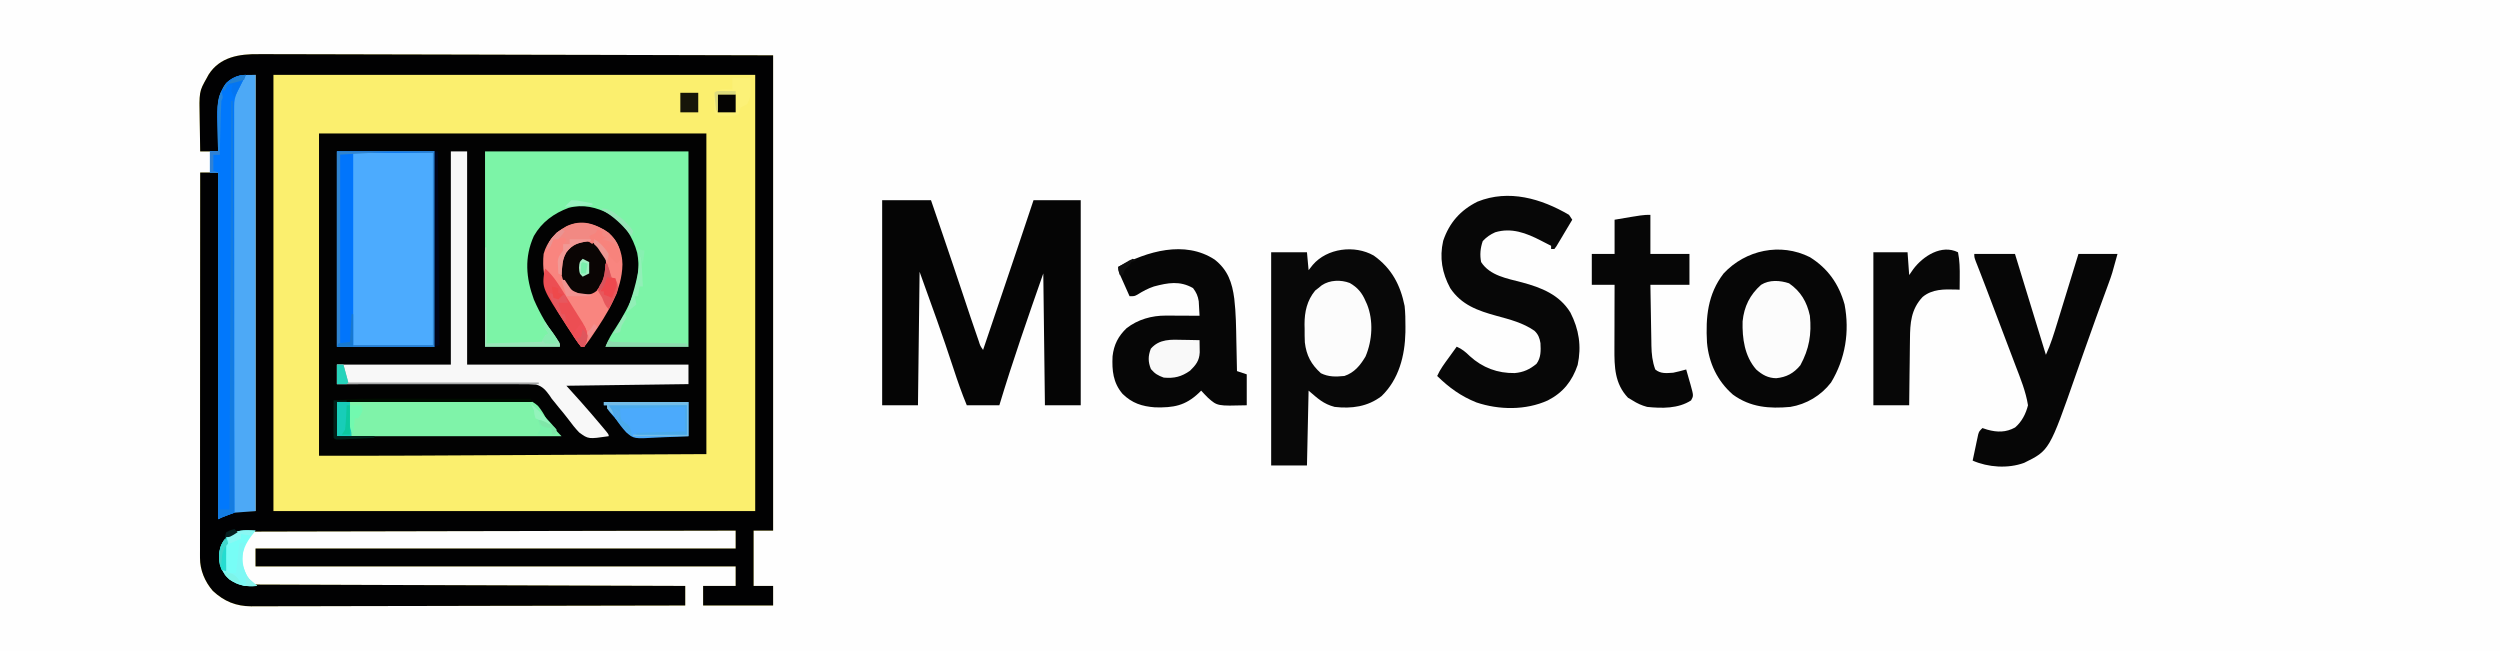 <?xml version="1.0" encoding="UTF-8"?>
<svg version="1.1" xmlns="http://www.w3.org/2000/svg" width="1536" height="400">
<rect width="100%" height="100%" fill="#333333" stroke="none"/>
<path d="M0 0 C506.88 0 1013.76 0 1536 0 C1536 132 1536 264 1536 400 C1029.12 400 522.24 400 0 400 C0 268 0 136 0 0 Z " fill="#FEFEFE" transform="translate(0,0)"/>
<path d="M0 0 C1.372 -0.003 2.743 -0.008 4.115 -0.016 C7.85 -0.029 11.585 -0.005 15.321 0.025 C19.362 0.051 23.402 0.042 27.443 0.038 C34.433 0.035 41.422 0.053 48.412 0.087 C58.518 0.136 68.624 0.152 78.73 0.159 C95.128 0.172 111.527 0.212 127.925 0.269 C143.849 0.324 159.773 0.366 175.697 0.392 C176.689 0.394 177.682 0.395 178.705 0.397 C186.468 0.409 194.231 0.421 201.994 0.433 C240.006 0.489 278.017 0.61 316.029 0.722 C316.029 97.082 316.029 193.442 316.029 292.722 C312.069 292.722 308.109 292.722 304.029 292.722 C304.029 303.942 304.029 315.162 304.029 326.722 C307.989 326.722 311.949 326.722 316.029 326.722 C316.029 330.682 316.029 334.642 316.029 338.722 C301.839 338.722 287.649 338.722 273.029 338.722 C273.029 334.762 273.029 330.802 273.029 326.722 C279.629 326.722 286.229 326.722 293.029 326.722 C293.029 322.762 293.029 318.802 293.029 314.722 C195.679 314.722 98.329 314.722 -1.971 314.722 C-1.971 311.092 -1.971 307.462 -1.971 303.722 C95.379 303.722 192.729 303.722 293.029 303.722 C293.029 300.092 293.029 296.462 293.029 292.722 C254.131 292.781 215.234 292.855 176.336 292.951 C171.746 292.962 167.156 292.973 162.566 292.984 C161.195 292.987 161.195 292.987 159.797 292.991 C144.992 293.026 130.187 293.051 115.382 293.072 C100.196 293.094 85.01 293.127 69.823 293.17 C60.449 293.197 51.075 293.214 41.701 293.221 C35.277 293.226 28.853 293.242 22.428 293.267 C18.719 293.281 15.011 293.29 11.302 293.287 C7.283 293.283 3.265 293.301 -0.753 293.323 C-1.929 293.318 -3.105 293.313 -4.317 293.308 C-5.393 293.318 -6.468 293.327 -7.577 293.337 C-8.505 293.339 -9.432 293.341 -10.388 293.343 C-13.481 293.796 -15.367 295.041 -17.971 296.722 C-18.631 296.722 -19.291 296.722 -19.971 296.722 C-20.281 297.505 -20.59 298.289 -20.909 299.097 C-21.971 301.722 -21.971 301.722 -22.971 303.722 C-23.734 310.566 -23.162 315.207 -18.971 320.722 C-14.477 324.207 -11.01 325.842 -5.354 325.86 C-4.401 325.866 -3.447 325.871 -2.465 325.877 C-0.89 325.878 -0.89 325.878 0.716 325.88 C1.829 325.885 2.942 325.89 4.089 325.895 C7.839 325.91 11.589 325.918 15.338 325.927 C18.018 325.936 20.699 325.946 23.379 325.957 C29.159 325.979 34.939 325.997 40.719 326.012 C49.077 326.035 57.434 326.063 65.791 326.093 C79.349 326.14 92.908 326.184 106.466 326.224 C119.638 326.264 132.811 326.305 145.983 326.349 C146.794 326.352 147.606 326.355 148.442 326.357 C152.514 326.371 156.586 326.385 160.658 326.399 C194.448 326.513 228.239 326.619 262.029 326.722 C262.029 330.682 262.029 334.642 262.029 338.722 C227.149 338.813 192.269 338.884 157.388 338.926 C153.269 338.931 149.15 338.936 145.031 338.941 C144.211 338.942 143.39 338.943 142.546 338.944 C129.273 338.962 116 338.993 102.727 339.03 C89.104 339.068 75.482 339.09 61.86 339.098 C53.456 339.103 45.053 339.121 36.649 339.153 C30.884 339.174 25.119 339.181 19.354 339.176 C16.029 339.173 12.705 339.179 9.38 339.198 C5.77 339.218 2.161 339.213 -1.449 339.203 C-2.493 339.214 -3.536 339.226 -4.612 339.238 C-14.069 339.161 -21.23 336.209 -28.178 329.788 C-33.107 324.108 -36.098 316.989 -36.094 309.466 C-36.096 308.618 -36.098 307.771 -36.1 306.897 C-36.097 305.971 -36.094 305.045 -36.091 304.091 C-36.092 303.104 -36.093 302.116 -36.094 301.099 C-36.096 297.781 -36.09 294.462 -36.085 291.144 C-36.084 288.769 -36.085 286.394 -36.085 284.02 C-36.085 278.234 -36.081 272.449 -36.075 266.663 C-36.068 259.932 -36.066 253.2 -36.065 246.468 C-36.063 234.463 -36.056 222.458 -36.047 210.453 C-36.037 198.792 -36.03 187.13 -36.026 175.468 C-36.026 174.749 -36.026 174.03 -36.025 173.29 C-36.024 169.684 -36.023 166.078 -36.021 162.472 C-36.011 132.555 -35.993 102.638 -35.971 72.722 C-32.341 72.722 -28.711 72.722 -24.971 72.722 C-24.641 142.682 -24.311 212.642 -23.971 284.722 C-22.321 283.732 -20.671 282.742 -18.971 281.722 C-14.971 280.722 -14.971 280.722 -1.971 280.722 C-1.971 192.282 -1.971 103.842 -1.971 12.722 C-12.385 13.751 -12.385 13.751 -19.971 18.722 C-25.156 26.43 -24.637 35.381 -24.721 44.284 C-24.749 45.785 -24.779 47.285 -24.811 48.786 C-24.884 52.431 -24.934 56.076 -24.971 59.722 C-28.601 59.722 -32.231 59.722 -35.971 59.722 C-36.071 54.92 -36.143 50.119 -36.191 45.317 C-36.211 43.688 -36.238 42.059 -36.273 40.43 C-36.637 22.98 -36.637 22.98 -31.971 14.722 C-31.587 14.012 -31.202 13.303 -30.806 12.573 C-23.89 1.687 -11.954 -0.167 0 0 Z " fill="#FBEF6E" transform="translate(158.971,33.278)"/>
<path d="M0 0 C78.54 0 157.08 0 238 0 C238 65.01 238 130.02 238 197 C205.969 197.165 173.939 197.33 140.938 197.5 C125.886 197.578 125.886 197.578 110.531 197.658 C98.075 197.722 98.075 197.722 92.205 197.751 C88.191 197.772 84.177 197.793 80.163 197.814 C74.984 197.841 69.806 197.868 64.628 197.893 C62.763 197.903 60.899 197.913 59.035 197.923 C39.356 198.029 19.679 198 0 198 C0 132.66 0 67.32 0 0 Z " fill="#020202" transform="translate(196,82)"/>
<path d="M0 0 C1.372 -0.003 2.743 -0.008 4.115 -0.016 C7.85 -0.029 11.585 -0.005 15.321 0.025 C19.362 0.051 23.402 0.042 27.443 0.038 C34.433 0.035 41.422 0.053 48.412 0.087 C58.518 0.136 68.624 0.152 78.73 0.159 C95.128 0.172 111.527 0.212 127.925 0.269 C143.849 0.324 159.773 0.366 175.697 0.392 C176.689 0.394 177.682 0.395 178.705 0.397 C186.468 0.409 194.231 0.421 201.994 0.433 C240.006 0.489 278.017 0.61 316.029 0.722 C316.029 97.082 316.029 193.442 316.029 292.722 C312.069 292.722 308.109 292.722 304.029 292.722 C304.029 303.942 304.029 315.162 304.029 326.722 C307.989 326.722 311.949 326.722 316.029 326.722 C316.029 330.682 316.029 334.642 316.029 338.722 C301.839 338.722 287.649 338.722 273.029 338.722 C273.029 334.762 273.029 330.802 273.029 326.722 C279.629 326.722 286.229 326.722 293.029 326.722 C293.029 322.762 293.029 318.802 293.029 314.722 C195.679 314.722 98.329 314.722 -1.971 314.722 C-1.971 311.092 -1.971 307.462 -1.971 303.722 C95.379 303.722 192.729 303.722 293.029 303.722 C293.029 300.092 293.029 296.462 293.029 292.722 C254.131 292.781 215.234 292.855 176.336 292.951 C171.746 292.962 167.156 292.973 162.566 292.984 C161.195 292.987 161.195 292.987 159.797 292.991 C144.992 293.026 130.187 293.051 115.382 293.072 C100.196 293.094 85.01 293.127 69.823 293.17 C60.449 293.197 51.075 293.214 41.701 293.221 C35.277 293.226 28.853 293.242 22.428 293.267 C18.719 293.281 15.011 293.29 11.302 293.287 C7.283 293.283 3.265 293.301 -0.753 293.323 C-1.929 293.318 -3.105 293.313 -4.317 293.308 C-5.393 293.318 -6.468 293.327 -7.577 293.337 C-8.505 293.339 -9.432 293.341 -10.388 293.343 C-13.481 293.796 -15.367 295.041 -17.971 296.722 C-18.631 296.722 -19.291 296.722 -19.971 296.722 C-20.281 297.505 -20.59 298.289 -20.909 299.097 C-21.971 301.722 -21.971 301.722 -22.971 303.722 C-23.734 310.566 -23.162 315.207 -18.971 320.722 C-14.477 324.207 -11.01 325.842 -5.354 325.86 C-4.401 325.866 -3.447 325.871 -2.465 325.877 C-0.89 325.878 -0.89 325.878 0.716 325.88 C1.829 325.885 2.942 325.89 4.089 325.895 C7.839 325.91 11.589 325.918 15.338 325.927 C18.018 325.936 20.699 325.946 23.379 325.957 C29.159 325.979 34.939 325.997 40.719 326.012 C49.077 326.035 57.434 326.063 65.791 326.093 C79.349 326.14 92.908 326.184 106.466 326.224 C119.638 326.264 132.811 326.305 145.983 326.349 C146.794 326.352 147.606 326.355 148.442 326.357 C152.514 326.371 156.586 326.385 160.658 326.399 C194.448 326.513 228.239 326.619 262.029 326.722 C262.029 330.682 262.029 334.642 262.029 338.722 C227.149 338.813 192.269 338.884 157.388 338.926 C153.269 338.931 149.15 338.936 145.031 338.941 C144.211 338.942 143.39 338.943 142.546 338.944 C129.273 338.962 116 338.993 102.727 339.03 C89.104 339.068 75.482 339.09 61.86 339.098 C53.456 339.103 45.053 339.121 36.649 339.153 C30.884 339.174 25.119 339.181 19.354 339.176 C16.029 339.173 12.705 339.179 9.38 339.198 C5.77 339.218 2.161 339.213 -1.449 339.203 C-2.493 339.214 -3.536 339.226 -4.612 339.238 C-14.069 339.161 -21.23 336.209 -28.178 329.788 C-33.107 324.108 -36.098 316.989 -36.094 309.466 C-36.096 308.618 -36.098 307.771 -36.1 306.897 C-36.097 305.971 -36.094 305.045 -36.091 304.091 C-36.092 303.104 -36.093 302.116 -36.094 301.099 C-36.096 297.781 -36.09 294.462 -36.085 291.144 C-36.084 288.769 -36.085 286.394 -36.085 284.02 C-36.085 278.234 -36.081 272.449 -36.075 266.663 C-36.068 259.932 -36.066 253.2 -36.065 246.468 C-36.063 234.463 -36.056 222.458 -36.047 210.453 C-36.037 198.792 -36.03 187.13 -36.026 175.468 C-36.026 174.749 -36.026 174.03 -36.025 173.29 C-36.024 169.684 -36.023 166.078 -36.021 162.472 C-36.011 132.555 -35.993 102.638 -35.971 72.722 C-32.341 72.722 -28.711 72.722 -24.971 72.722 C-24.641 142.682 -24.311 212.642 -23.971 284.722 C-22.321 283.732 -20.671 282.742 -18.971 281.722 C-14.971 280.722 -14.971 280.722 -1.971 280.722 C-1.971 192.282 -1.971 103.842 -1.971 12.722 C-12.385 13.751 -12.385 13.751 -19.971 18.722 C-25.156 26.43 -24.637 35.381 -24.721 44.284 C-24.749 45.785 -24.779 47.285 -24.811 48.786 C-24.884 52.431 -24.934 56.076 -24.971 59.722 C-28.601 59.722 -32.231 59.722 -35.971 59.722 C-36.071 54.92 -36.143 50.119 -36.191 45.317 C-36.211 43.688 -36.238 42.059 -36.273 40.43 C-36.637 22.98 -36.637 22.98 -31.971 14.722 C-31.587 14.012 -31.202 13.303 -30.806 12.573 C-23.89 1.687 -11.954 -0.167 0 0 Z M9.029 12.722 C9.029 101.162 9.029 189.602 9.029 280.722 C106.709 280.722 204.389 280.722 305.029 280.722 C305.029 192.282 305.029 103.842 305.029 12.722 C207.349 12.722 109.669 12.722 9.029 12.722 Z " fill="#010102" transform="translate(158.971,33.278)"/>
<path d="M0 0 C41.25 0 82.5 0 125 0 C125 39.6 125 79.2 125 120 C108.17 120 91.34 120 74 120 C75.72 115.7 77.694 112.282 80.25 108.5 C89.224 94.824 96.702 79.099 93.496 62.371 C90.877 52.569 85.297 43.814 76.504 38.488 C68.524 34.35 60.317 32.333 51.41 34.684 C42.309 38.063 34.843 43.474 30 52 C24.086 65.132 25.14 77.715 30 91 C33.888 99.979 38.885 108.415 44.785 116.215 C46 118 46 118 46 120 C30.82 120 15.64 120 0 120 C0 80.4 0 40.8 0 0 Z " fill="#7CF4A7" transform="translate(298,93)"/>
<path d="M0 0 C9.9 0 19.8 0 30 0 C32.106 6.145 34.21 12.291 36.312 18.438 C36.628 19.361 36.944 20.284 37.269 21.235 C41.566 33.806 45.817 46.391 50 59 C54.241 71.774 54.241 71.774 58.625 84.5 C58.861 85.177 59.097 85.854 59.34 86.551 C60.261 89.511 60.261 89.511 62 92 C65.009 83.106 68.017 74.211 71.025 65.316 C72.422 61.184 73.82 57.051 75.218 52.919 C81.181 35.291 87.135 17.661 93 0 C102.57 0 112.14 0 122 0 C122 41.58 122 83.16 122 126 C114.74 126 107.48 126 100 126 C99.67 99.27 99.34 72.54 99 45 C89.586 71.897 80.219 98.718 72 126 C65.4 126 58.8 126 52 126 C48.91 118.56 46.291 111.02 43.795 103.365 C37.284 83.423 30.141 63.726 23 44 C22.67 71.06 22.34 98.12 22 126 C14.74 126 7.48 126 0 126 C0 84.42 0 42.84 0 0 Z " fill="#050505" transform="translate(542,123)"/>
<path d="M0 0 C10.977 7.793 16.381 18.003 19 31 C19.44 35.239 19.525 39.428 19.5 43.688 C19.495 44.825 19.49 45.963 19.485 47.135 C19.19 61.474 15.49 76.08 4.812 86.375 C-3.668 92.893 -13.582 94.208 -24 93 C-30.929 91.178 -34.372 87.824 -40 83 C-40.33 98.18 -40.66 113.36 -41 129 C-48.26 129 -55.52 129 -63 129 C-63 85.77 -63 42.54 -63 -2 C-55.74 -2 -48.48 -2 -41 -2 C-40.67 1.63 -40.34 5.26 -40 9 C-39.154 7.928 -38.309 6.855 -37.438 5.75 C-28.65 -4.513 -11.756 -6.678 0 0 Z " fill="#080808" transform="translate(844,157)"/>
<path d="M0 0 C19.8 0 39.6 0 60 0 C60 39.6 60 79.2 60 120 C40.2 120 20.4 120 0 120 C0 80.4 0 40.8 0 0 Z " fill="#4CABFE" transform="translate(207,93)"/>
<path d="M0 0 C11.109 6.947 17.775 16.473 21.312 29.062 C24.488 45.849 21.794 62.469 13 77 C6.894 84.989 -2.097 90.375 -12 92 C-24.89 93.183 -36.556 92.292 -47.312 84.438 C-56.845 76.129 -62.131 64.985 -63.223 52.436 C-64.097 36.924 -62.813 22.729 -53 10 C-39.456 -4.499 -18.039 -9.046 0 0 Z " fill="#060606" transform="translate(1112,158)"/>
<path d="M0 0 C0 88.44 0 176.88 0 268 C-4.29 268.33 -8.58 268.66 -13 269 C-16.544 270.134 -19.69 271.345 -23 273 C-23 202.71 -23 132.42 -23 60 C-24.65 60 -26.3 60 -28 60 C-28 55.71 -28 51.42 -28 47 C-26.35 47 -24.7 47 -23 47 C-23.026 46.083 -23.052 45.166 -23.079 44.221 C-23.165 40.773 -23.228 37.326 -23.275 33.877 C-23.3 32.394 -23.334 30.91 -23.377 29.426 C-23.634 20.467 -23.626 12.513 -18 5 C-12.437 -0.2 -7.671 0 0 0 Z " fill="#4DA9F6" transform="translate(157,46)"/>
<path d="M0 0 C0.99 1.485 0.99 1.485 2 3 C0.22 6.007 -1.576 9.004 -3.375 12 C-3.883 12.859 -4.391 13.717 -4.914 14.602 C-5.404 15.414 -5.894 16.226 -6.398 17.062 C-7.074 18.194 -7.074 18.194 -7.763 19.348 C-8.171 19.893 -8.579 20.438 -9 21 C-9.66 21 -10.32 21 -11 21 C-11 20.34 -11 19.68 -11 19 C-11.841 18.582 -11.841 18.582 -12.699 18.156 C-14.25 17.377 -15.794 16.585 -17.332 15.781 C-26.195 11.203 -35.365 7.681 -45.379 10.723 C-48.498 12.141 -50.648 13.625 -53 16.125 C-54.473 20.361 -54.876 24.583 -54 29 C-48.585 37.427 -38.015 39.074 -28.875 41.5 C-17.008 44.676 -5.848 49.066 0.859 60.043 C6.153 70.39 7.755 80.748 5.316 92.215 C1.96 102.145 -3.634 109.204 -13 114 C-26.519 120.148 -42.939 119.949 -56.895 115.254 C-66.477 111.385 -73.612 106.212 -81 99 C-79.186 94.872 -76.509 91.379 -73.875 87.75 C-73.407 87.1 -72.939 86.451 -72.457 85.781 C-71.307 84.186 -70.154 82.593 -69 81 C-65.682 82.447 -63.516 84.292 -60.938 86.812 C-53.099 93.938 -43.887 97.386 -33.34 97.211 C-27.927 96.723 -24.199 94.974 -20 91.562 C-17.163 87.712 -17.301 83.464 -17.535 78.84 C-18.05 75.695 -18.872 73.447 -21.238 71.223 C-28.296 66.325 -36.32 64.292 -44.5 62.062 C-56.029 58.892 -66.098 55.362 -73 45 C-77.969 35.777 -79.67 26.368 -77.316 15.984 C-73.573 4.863 -66.727 -2.865 -56.223 -8.105 C-36.985 -15.848 -17.076 -9.999 0 0 Z " fill="#070707" transform="translate(964,132)"/>
<path d="M0 0 C8.098 6.32 10.803 14.145 12.087 24.069 C13.127 32.834 13.206 41.649 13.367 50.465 C13.405 52.227 13.445 53.99 13.484 55.752 C13.579 60.01 13.663 64.269 13.742 68.527 C15.722 69.187 17.702 69.847 19.742 70.527 C19.742 76.797 19.742 83.067 19.742 89.527 C1.691 90.007 1.691 90.007 -4 84.992 C-5.473 83.557 -6.873 82.048 -8.258 80.527 C-8.967 81.233 -8.967 81.233 -9.691 81.953 C-18.052 89.825 -25.204 91.09 -36.602 90.805 C-44.673 90.192 -50.694 88.253 -56.562 82.516 C-62.399 75.67 -63.108 68.156 -62.703 59.414 C-61.89 52.314 -59.221 47.083 -54.07 42.152 C-47.12 36.772 -38.617 34.389 -29.961 34.43 C-28.756 34.433 -27.55 34.436 -26.309 34.439 C-25.054 34.448 -23.8 34.456 -22.508 34.465 C-20.603 34.472 -20.603 34.472 -18.66 34.479 C-15.526 34.49 -12.392 34.507 -9.258 34.527 C-9.346 32.631 -9.454 30.735 -9.57 28.84 C-9.628 27.784 -9.686 26.728 -9.746 25.641 C-10.306 22.234 -11.201 20.282 -13.258 17.527 C-21.416 12.889 -28.632 14.25 -37.281 16.527 C-40.972 17.767 -44.134 19.466 -47.418 21.539 C-49.258 22.527 -49.258 22.527 -52.258 22.527 C-53.429 19.904 -54.595 17.279 -55.758 14.652 C-56.092 13.906 -56.426 13.16 -56.77 12.391 C-57.085 11.675 -57.401 10.96 -57.727 10.223 C-58.02 9.563 -58.313 8.903 -58.615 8.223 C-59.258 6.527 -59.258 6.527 -59.258 4.527 C-41.531 -5.044 -18.416 -12.012 0 0 Z " fill="#060606" transform="translate(746.258,159.473)"/>
<path d="M0 0 C8.25 0 16.5 0 25 0 C26.555 5.08 26.555 5.08 28.141 10.262 C29.157 13.581 30.173 16.901 31.189 20.221 C31.889 22.509 32.589 24.796 33.29 27.084 C38.632 44.546 38.632 44.546 44 62 C46.949 55.613 48.959 49.006 51.012 42.285 C51.571 40.469 51.571 40.469 52.142 38.616 C53.126 35.419 54.107 32.222 55.087 29.023 C56.089 25.751 57.097 22.48 58.104 19.209 C60.073 12.807 62.038 6.404 64 0 C71.92 0 79.84 0 88 0 C84.628 12.365 84.628 12.365 82.426 18.367 C82.065 19.359 82.065 19.359 81.696 20.371 C80.905 22.541 80.109 24.708 79.312 26.875 C78.147 30.064 76.985 33.255 75.824 36.445 C75.519 37.283 75.214 38.12 74.9 38.983 C72.503 45.576 70.16 52.187 67.832 58.805 C67.482 59.799 67.131 60.792 66.771 61.816 C64.692 67.713 64.692 67.713 62.625 73.614 C46.16 120.752 46.16 120.752 30.625 128.375 C20.679 132.015 8.59 131.185 -1 127 C-0.384 124.04 0.242 121.082 0.875 118.125 C1.049 117.283 1.223 116.441 1.402 115.574 C1.576 114.769 1.75 113.963 1.93 113.133 C2.087 112.389 2.244 111.646 2.406 110.879 C3 109 3 109 5 107 C6.011 107.33 7.021 107.66 8.062 108 C14.118 109.678 19.479 109.721 25.059 106.652 C29.194 103.133 31.705 98.21 33 93 C31.649 84.453 28.364 76.529 25.293 68.484 C24.724 66.982 24.156 65.479 23.589 63.975 C22.098 60.033 20.601 56.093 19.102 52.154 C17.591 48.181 16.088 44.206 14.584 40.23 C12.367 34.375 10.148 28.52 7.923 22.667 C7.676 22.017 7.429 21.368 7.175 20.699 C5.967 17.521 4.749 14.349 3.509 11.183 C3.05 10.008 2.591 8.833 2.118 7.622 C1.505 6.064 1.505 6.064 0.879 4.475 C0 2 0 2 0 0 Z " fill="#060606" transform="translate(1213,156)"/>
<path d="M0 0 C3.3 0 6.6 0 10 0 C10 43.23 10 86.46 10 131 C54.88 131 99.76 131 146 131 C146 134.96 146 138.92 146 143 C121.25 143.33 96.5 143.66 71 144 C73.97 147.3 76.94 150.6 80 154 C84.217 158.754 88.351 163.57 92.438 168.438 C92.887 168.97 93.337 169.503 93.801 170.052 C97 173.883 97 173.883 97 175 C84.495 176.823 84.495 176.823 78.871 172.715 C76.439 170.204 74.306 167.475 72.233 164.664 C70.34 162.109 68.285 159.692 66.25 157.25 C65.595 156.43 64.94 155.61 64.266 154.766 C63.518 153.853 62.77 152.94 62 152 C61.564 151.345 61.128 150.69 60.679 150.015 C58.27 146.72 56.382 144.39 52.366 143.257 C49.131 142.975 45.978 142.945 42.731 143 C41.51 142.989 40.29 142.978 39.033 142.967 C35.704 142.945 32.378 142.958 29.049 142.987 C25.564 143.009 22.08 142.986 18.595 142.967 C12.004 142.939 5.414 142.951 -1.177 142.978 C-8.684 143.007 -16.19 142.991 -23.697 142.971 C-39.132 142.93 -54.565 142.948 -70 143 C-70 139.04 -70 135.08 -70 131 C-46.9 131 -23.8 131 0 131 C0 87.77 0 44.54 0 0 Z " fill="#F8F8F8" transform="translate(277,93)"/>
<path d="M0 0 C0 7.92 0 15.84 0 24 C7.92 24 15.84 24 24 24 C24 30.27 24 36.54 24 43 C16.08 43 8.16 43 0 43 C0.097 49.281 0.2 55.561 0.317 61.842 C0.356 63.976 0.39 66.111 0.422 68.246 C0.468 71.322 0.526 74.397 0.586 77.473 C0.603 78.895 0.603 78.895 0.621 80.346 C0.736 85.582 1.184 90.068 3 95 C6.225 97.748 9.935 97.271 14 97 C16.715 96.448 19.329 95.75 22 95 C22.7 97.414 23.385 99.83 24.062 102.25 C24.262 102.932 24.461 103.614 24.666 104.316 C26.558 111.153 26.558 111.153 25 114 C17.138 119.125 7.002 118.937 -2 118 C-5.357 117.098 -8.077 115.862 -11 114 C-11.908 113.464 -12.815 112.927 -13.75 112.375 C-21.926 103.745 -22.151 93.484 -22.098 82.258 C-22.096 81.134 -22.095 80.011 -22.093 78.853 C-22.088 75.277 -22.075 71.701 -22.062 68.125 C-22.057 65.695 -22.053 63.266 -22.049 60.836 C-22.038 54.891 -22.021 48.945 -22 43 C-26.62 43 -31.24 43 -36 43 C-36 36.73 -36 30.46 -36 24 C-31.38 24 -26.76 24 -22 24 C-22 17.07 -22 10.14 -22 3 C-4.4 0 -4.4 0 0 0 Z " fill="#060606" transform="translate(1014,132)"/>
<path d="M0 0 C1.055 5.157 1.125 10.203 1.062 15.438 C1.058 16.169 1.053 16.901 1.049 17.654 C1.037 19.436 1.019 21.218 1 23 C0.238 22.965 -0.524 22.93 -1.309 22.895 C-8.678 22.701 -15.845 22.556 -21.781 27.477 C-28.857 35.073 -29.455 43.442 -29.512 53.375 C-29.53 54.54 -29.548 55.705 -29.566 56.906 C-29.62 60.604 -29.654 64.302 -29.688 68 C-29.721 70.517 -29.755 73.034 -29.791 75.551 C-29.876 81.7 -29.943 87.85 -30 94 C-37.26 94 -44.52 94 -52 94 C-52 62.98 -52 31.96 -52 0 C-45.07 0 -38.14 0 -31 0 C-30.505 6.93 -30.505 6.93 -30 14 C-29.154 12.783 -28.309 11.566 -27.438 10.312 C-21.483 2.396 -10.125 -5.063 0 0 Z " fill="#070707" transform="translate(1203,155)"/>
<path d="M0 0 C15.49 -0.255 30.98 -0.451 46.472 -0.57 C53.666 -0.627 60.858 -0.704 68.052 -0.83 C74.324 -0.94 80.596 -1.011 86.869 -1.035 C90.189 -1.049 93.506 -1.088 96.825 -1.163 C118.695 -1.635 118.695 -1.635 123.536 2.362 C125.844 5.155 127.393 7.769 129 11 C130.27 12.557 131.576 14.085 132.938 15.562 C133.483 16.183 134.028 16.803 134.59 17.441 C135.692 18.66 136.838 19.838 138 21 C92.46 21 46.92 21 0 21 C0 14.07 0 7.14 0 0 Z " fill="#7FF3A9" transform="translate(207,247)"/>
<path d="M0 0 C5.613 5.538 8.283 11.551 8.438 19.438 C8.167 35.633 -0.985 49.78 -9.812 62.812 C-10.293 63.525 -10.773 64.238 -11.268 64.972 C-12.457 66.687 -13.722 68.35 -15 70 C-15.66 70 -16.32 70 -17 70 C-19.483 67.005 -21.544 63.681 -23.688 60.438 C-24.319 59.485 -24.951 58.532 -25.603 57.55 C-34.591 43.757 -41.773 29.941 -40 13 C-37.779 5.044 -32.933 0.231 -26 -4 C-16.39 -8.511 -8.433 -5.602 0 0 Z " fill="#F9857F" transform="translate(374,143)"/>
<path d="M0 0 C-1.005 2.015 -2.014 4.028 -3.035 6.035 C-3.374 6.704 -3.713 7.373 -4.062 8.062 C-4.575 9.07 -4.575 9.07 -5.098 10.098 C-6.614 13.295 -7.125 15.844 -7.123 19.336 C-7.125 20.227 -7.127 21.117 -7.129 22.035 C-7.126 23.015 -7.123 23.994 -7.12 25.004 C-7.122 26.563 -7.122 26.563 -7.123 28.154 C-7.124 31.655 -7.119 35.156 -7.114 38.657 C-7.113 41.16 -7.113 43.663 -7.114 46.166 C-7.114 51.563 -7.111 56.96 -7.106 62.357 C-7.098 70.16 -7.095 77.964 -7.094 85.767 C-7.092 98.427 -7.085 111.087 -7.075 123.747 C-7.066 136.046 -7.059 148.345 -7.055 160.644 C-7.055 161.402 -7.054 162.16 -7.054 162.941 C-7.053 166.743 -7.052 170.545 -7.05 174.347 C-7.04 205.898 -7.022 237.449 -7 269 C-7.554 269.205 -8.109 269.41 -8.68 269.621 C-9.404 269.891 -10.129 270.16 -10.875 270.438 C-11.954 270.838 -11.954 270.838 -13.055 271.246 C-15.036 271.979 -15.036 271.979 -17 273 C-17 202.71 -17 132.42 -17 60 C-18.65 60 -20.3 60 -22 60 C-22 55.71 -22 51.42 -22 47 C-20.35 47 -18.7 47 -17 47 C-17.026 46.083 -17.052 45.166 -17.079 44.221 C-17.165 40.773 -17.228 37.326 -17.275 33.877 C-17.3 32.394 -17.334 30.91 -17.377 29.426 C-17.634 20.467 -17.626 12.513 -12 5 C-8.529 1.755 -4.793 0 0 0 Z " fill="#0178FC" transform="translate(151,46)"/>
<path d="M0 0 C7.199 4.959 10.973 11.414 12.812 19.938 C13.926 31.222 12.409 40.344 6.938 50.375 C2.853 55.3 -1.553 57.67 -7.875 58.312 C-12.955 58.219 -16.42 56.252 -20.188 52.938 C-27.333 44.755 -28.807 33.871 -28.531 23.367 C-27.615 14.224 -24.059 7.057 -17.188 0.938 C-12.095 -2.279 -5.549 -1.85 0 0 Z " fill="#FCFCFC" transform="translate(1099.188,174.062)"/>
<path d="M0 0 C4.784 2.738 7.568 6.033 9.707 11.129 C10.154 12.098 10.154 12.098 10.609 13.086 C14.632 23.078 13.881 35.291 9.707 45.129 C6.476 50.578 2.862 55.077 -3.293 57.129 C-8.56 57.633 -12.925 57.801 -17.73 55.441 C-23.692 50.061 -26.67 44.511 -27.598 36.496 C-27.73 33.722 -27.752 30.969 -27.73 28.191 C-27.75 27.267 -27.77 26.342 -27.791 25.389 C-27.786 17.658 -26.258 10.732 -21.258 4.656 C-20.589 4.132 -19.92 3.607 -19.23 3.066 C-18.559 2.519 -17.887 1.971 -17.195 1.406 C-12.253 -1.912 -5.485 -2.084 0 0 Z " fill="#FCFCFC" transform="translate(829.293,173.871)"/>
<path d="M0 0 C19.8 0 39.6 0 60 0 C60 39.6 60 79.2 60 120 C40.2 120 20.4 120 0 120 C0 80.4 0 40.8 0 0 Z M10 1 C10 39.94 10 78.88 10 119 C26.17 119 42.34 119 59 119 C59 80.06 59 41.12 59 1 C42.83 1 26.66 1 10 1 Z " fill="#0175FC" transform="translate(207,93)"/>
<path d="M0 0 C17.16 0 34.32 0 52 0 C52 6.93 52 13.86 52 21 C47.191 21.255 42.406 21.472 37.596 21.604 C35.966 21.659 34.336 21.734 32.708 21.83 C18.452 22.648 18.452 22.648 13.746 18.628 C11.233 15.867 9.096 13.083 7 10 C5.972 8.8 4.934 7.61 3.875 6.438 C2 4 2 4 2 2 C1.34 2 0.68 2 0 2 C0 1.34 0 0.68 0 0 Z " fill="#4BAAFC" transform="translate(371,247)"/>
<path d="M0 0 C3.784 2.157 6.423 4.925 8 9 C9.319 20.873 9.319 20.873 6.188 25.625 C5.466 26.409 4.744 27.192 4 28 C3.484 28.598 2.969 29.196 2.438 29.812 C-0.963 32.621 -4.819 32.354 -9 32 C-13.77 29.755 -16.22 26.997 -18.301 22.273 C-19.832 17.295 -20.055 12.554 -18.047 7.691 C-13.636 0.084 -8.593 -2.496 0 0 Z " fill="#0A0504" transform="translate(364,149)"/>
<path d="M0 0 C19.8 0 39.6 0 60 0 C60 39.6 60 79.2 60 120 C40.2 120 20.4 120 0 120 C0 80.4 0 40.8 0 0 Z M2 2 C2 40.28 2 78.56 2 118 C3.98 118 5.96 118 8 118 C8.495 117.505 8.495 117.505 9 117 C9.33 117.66 9.66 118.32 10 119 C26.17 119 42.34 119 59 119 C59 80.06 59 41.12 59 1 C30.427 0.321 30.427 0.321 2 2 Z " fill="#3084D0" transform="translate(207,93)"/>
<path d="M0 0 C0.97 0.014 1.94 0.027 2.939 0.041 C5.314 0.076 7.688 0.125 10.062 0.188 C10.093 1.785 10.115 3.383 10.133 4.98 C10.146 5.87 10.159 6.76 10.172 7.677 C9.949 12.78 7.804 15.462 4.25 18.938 C-1.027 22.663 -5.494 23.763 -11.938 23.188 C-15.455 21.902 -17.415 20.815 -19.812 17.938 C-21.629 13.496 -21.602 9.907 -19.875 5.438 C-14.613 -0.673 -7.44 -0.198 0 0 Z " fill="#F9F9F9" transform="translate(726.938,208.812)"/>
<path d="M0 0 C0.33 0 0.66 0 1 0 C1.33 83.49 1.66 166.98 2 253 C-0.64 253.99 -3.28 254.98 -6 256 C-6.66 256.33 -7.32 256.66 -8 257 C-8 186.71 -8 116.42 -8 44 C-7.67 44 -7.34 44 -7 44 C-7 112.31 -7 180.62 -7 251 C-5.02 251 -3.04 251 -1 251 C-0.67 168.17 -0.34 85.34 0 0 Z " fill="#137CE1" transform="translate(142,62)"/>
<path d="M0 0 C-0.41 0.508 -0.82 1.016 -1.242 1.539 C-6.13 7.783 -8.83 12.834 -8 21 C-6.218 26.682 -4.151 30.709 1 34 C-5.591 34.549 -10.532 33.896 -16 30 C-20.284 25.928 -22.138 22.149 -22.312 16.25 C-22.235 10.93 -21.281 8.207 -18 4 C-12.228 -0.594 -7.197 -0.469 0 0 Z " fill="#77FDF6" transform="translate(157,326)"/>
<path d="M0 0 C3.63 0 7.26 0 11 0 C11.278 11.524 11.278 11.524 9 16 C7.675 16.683 6.342 17.351 5 18 C4.348 20.025 4.348 20.025 4 22 C1.398 23.301 -0.597 23.168 -3.5 23.188 C-4.48 23.202 -5.459 23.216 -6.469 23.23 C-9 23 -9 23 -11 21 C-11.301 18.25 -11.301 18.25 -11.312 15 C-11.329 13.928 -11.346 12.855 -11.363 11.75 C-11.243 10.842 -11.124 9.935 -11 9 C-7.911 6.941 -7.291 6.761 -3.812 6.875 C-1.925 6.937 -1.925 6.937 0 7 C0 4.69 0 2.38 0 0 Z " fill="#FCF177" transform="translate(450,48)"/>
<path d="M0 0 C5.124 4.532 8.412 10.036 12 15.812 C12.603 16.772 13.207 17.732 13.828 18.721 C15.009 20.602 16.187 22.485 17.361 24.37 C18.402 26.041 19.449 27.708 20.502 29.37 C20.948 30.073 21.393 30.776 21.852 31.5 C22.237 32.105 22.621 32.709 23.018 33.332 C25.074 36.824 26.146 39.711 25.688 43.75 C25 46 25 46 24 48 C23.34 48 22.68 48 22 48 C19.517 45.005 17.456 41.681 15.312 38.438 C14.681 37.485 14.049 36.532 13.397 35.55 C-1.903 12.071 -1.903 12.071 -0.625 2.062 C-0.419 1.382 -0.212 0.701 0 0 Z " fill="#EC4E53" transform="translate(335,165)"/>
<path d="M0 0 C4.566 3.016 7.872 6.554 9.359 11.906 C9.66 13.84 9.66 13.84 9.785 16.84 C7.785 13.84 7.785 13.84 7.098 11.277 C5.926 8.435 5.926 8.435 2.223 7.652 C1.088 7.384 -0.046 7.116 -1.215 6.84 C-1.71 5.85 -1.71 5.85 -2.215 4.84 C-1.225 4.84 -0.235 4.84 0.785 4.84 C-0.89 3.103 -0.89 3.103 -3.215 1.84 C-5.949 2.549 -5.949 2.549 -8.215 3.84 C-8.215 4.83 -8.215 5.82 -8.215 6.84 C-8.879 6.926 -9.543 7.013 -10.227 7.102 C-16.068 8.031 -19.473 8.928 -23.215 13.84 C-25.048 16.94 -25.557 19.512 -25.84 23.09 C-25.915 23.982 -25.989 24.874 -26.066 25.793 C-26.115 26.468 -26.164 27.144 -26.215 27.84 C-26.875 27.51 -27.535 27.18 -28.215 26.84 C-28.296 25.257 -28.354 23.674 -28.402 22.09 C-28.437 21.208 -28.472 20.326 -28.508 19.418 C-28.16 16.357 -27.068 15.233 -25.215 12.84 C-25.215 11.52 -25.215 10.2 -25.215 8.84 C-24.555 8.18 -23.895 7.52 -23.215 6.84 C-23.545 6.18 -23.875 5.52 -24.215 4.84 C-26.525 5.17 -28.835 5.5 -31.215 5.84 C-31.504 6.624 -31.792 7.407 -32.09 8.215 C-33.215 10.84 -33.215 10.84 -35.215 12.84 C-34.792 8.05 -32.564 5.108 -29.215 1.84 C-19.232 -5.807 -10.755 -5.779 0 0 Z " fill="#F28983" transform="translate(371.215,141.16)"/>
<path d="M0 0 C0.66 0 1.32 0 2 0 C2.33 39.27 2.66 78.54 3 119 C1.515 119.495 1.515 119.495 0 120 C0 80.4 0 40.8 0 0 Z " fill="#000319" transform="translate(267,93)"/>
<path d="M0 0 C2.379 0.002 4.758 0.003 7.137 0.004 C13.354 0.008 19.572 0.018 25.789 0.029 C32.151 0.039 38.513 0.044 44.875 0.049 C57.326 0.06 69.776 0.077 82.227 0.098 C82.722 1.088 82.722 1.088 83.227 2.098 C43.627 2.098 4.027 2.098 -36.773 2.098 C-36.773 9.028 -36.773 15.958 -36.773 23.098 C-29.183 23.098 -21.593 23.098 -13.773 23.098 C-13.773 23.428 -13.773 23.758 -13.773 24.098 C-17.752 24.294 -21.731 24.478 -25.711 24.66 C-27.415 24.744 -27.415 24.744 -29.154 24.83 C-30.234 24.878 -31.313 24.927 -32.426 24.977 C-33.926 25.047 -33.926 25.047 -35.457 25.119 C-37.773 25.098 -37.773 25.098 -38.773 24.098 C-38.861 22.39 -38.88 20.679 -38.871 18.969 C-38.868 17.934 -38.865 16.9 -38.861 15.834 C-38.853 14.745 -38.845 13.657 -38.836 12.535 C-38.831 11.443 -38.827 10.35 -38.822 9.225 C-38.81 6.516 -38.793 3.807 -38.773 1.098 C-25.86 -0.171 -12.961 -0.03 0 0 Z " fill="#000D00" transform="translate(243.773,244.902)"/>
<path d="M0 0 C0.33 0 0.66 0 1 0 C1 19.47 1 38.94 1 59 C12.22 58.67 23.44 58.34 35 58 C35.66 56.68 36.32 55.36 37 54 C37.66 53.67 38.32 53.34 39 53 C38.484 52.216 37.969 51.432 37.438 50.625 C36.963 49.759 36.489 48.892 36 48 C36.495 47.01 36.495 47.01 37 46 C38.506 48.121 40.005 50.247 41.5 52.375 C41.929 52.978 42.359 53.582 42.801 54.203 C46 58.773 46 58.773 46 61 C30.82 61 15.64 61 0 61 C0 40.87 0 20.74 0 0 Z " fill="#99E6B9" transform="translate(298,152)"/>
<path d="M0 0 C0.562 1.938 0.562 1.938 1 4 C0.67 4.33 0.34 4.66 0 5 C-0.1 6.915 -0.13 8.833 -0.125 10.75 C-0.128 11.797 -0.13 12.843 -0.133 13.922 C-0.012 16.732 0.362 19.266 1 22 C2.65 22 4.3 22 6 22 C6.66 16.06 7.32 10.12 8 4 C9.32 3.67 10.64 3.34 12 3 C11.67 4.011 11.34 5.021 11 6.062 C9.151 12.749 9.824 17.774 12.777 23.977 C14.404 26.669 16.366 28.317 19 30 C12.409 30.549 7.468 29.896 2 26 C-2.284 21.928 -4.138 18.149 -4.312 12.25 C-4.29 7.055 -2.937 4.222 0 0 Z " fill="#7DF8F4" transform="translate(139,330)"/>
<path d="M0 0 C1.32 0 2.64 0 4 0 C4.99 3.63 5.98 7.26 7 11 C45.61 11 84.22 11 124 11 C124 11.33 124 11.66 124 12 C83.08 12 42.16 12 0 12 C0 8.04 0 4.08 0 0 Z " fill="#A6A8A8" transform="translate(207,224)"/>
<path d="M0 0 C2.64 0 5.28 0 8 0 C8.33 6.93 8.66 13.86 9 21 C6.03 21 3.06 21 0 21 C0 14.07 0 7.14 0 0 Z " fill="#18CDB8" transform="translate(207,247)"/>
<path d="M0 0 C17.16 0 34.32 0 52 0 C52 6.93 52 13.86 52 21 C40.78 21 29.56 21 18 21 C18 20.67 18 20.34 18 20 C28.89 20 39.78 20 51 20 C51 14.06 51 8.12 51 2 C35.49 2.33 19.98 2.66 4 3 C4.99 3.99 5.98 4.98 7 6 C6.67 6.66 6.34 7.32 6 8 C4.624 6.71 3.292 5.373 2 4 C2 3.34 2 2.68 2 2 C1.34 2 0.68 2 0 2 C0 1.34 0 0.68 0 0 Z " fill="#74BDE7" transform="translate(371,247)"/>
<path d="M0 0 C0.33 0 0.66 0 1 0 C2 3 3 6 4 9 C4.66 9 5.32 9 6 9 C7.731 12.772 8.191 14.413 6.883 18.43 C6.303 19.567 5.723 20.704 5.125 21.875 C4.55 23.027 3.975 24.18 3.383 25.367 C2.926 26.236 2.47 27.105 2 28 C-0.264 25.736 -0.831 23.957 -2 21 C-2.972 19.317 -3.966 17.646 -5 16 C-4.041 14.546 -4.041 14.546 -3.062 13.062 C-0.616 8.845 -0.218 4.805 0 0 Z " fill="#E7585D" transform="translate(372,162)"/>
<path d="M0 0 C15.84 0 31.68 0 48 0 C48 5.94 48 11.88 48 18 C37.77 18 27.54 18 17 18 C17 17.67 17 17.34 17 17 C26.9 16.67 36.8 16.34 47 16 C47 11.05 47 6.1 47 1 C33.8 1.33 20.6 1.66 7 2 C7.172 8.65 7.172 8.65 9.938 10.688 C10.618 11.121 11.299 11.554 12 12 C13.662 14.659 14 15.804 14 19 C12.366 17.279 10.743 15.549 9.125 13.812 C8.665 13.33 8.205 12.847 7.73 12.35 C4.979 9.379 3.319 6.81 2 3 C1.34 2.01 0.68 1.02 0 0 Z " fill="#4BABEB" transform="translate(374,249)"/>
<path d="M0 0 C3.63 0 7.26 0 11 0 C11 3.96 11 7.92 11 12 C7.37 12 3.74 12 0 12 C0 8.04 0 4.08 0 0 Z " fill="#161509" transform="translate(418,57)"/>
<path d="M0 0 C0.99 0.33 1.98 0.66 3 1 C3 1.99 3 2.98 3 4 C3.99 4.33 4.98 4.66 6 5 C5.01 5.33 4.02 5.66 3 6 C4.258 6.371 5.516 6.742 6.812 7.125 C10.214 8.387 10.87 8.799 12.938 12 C13.644 13.994 14.331 15.994 15 18 C14.01 18.99 13.02 19.98 12 21 C10.333 19.333 8.667 17.667 7 16 C6.196 15.216 5.391 14.432 4.562 13.625 C2.188 11.193 0.074 8.689 -2 6 C-2.33 6.99 -2.66 7.98 -3 9 C-3.99 8.34 -4.98 7.68 -6 7 C-5.34 7 -4.68 7 -4 7 C-4.33 6.01 -4.66 5.02 -5 4 C-4.361 3.711 -3.721 3.422 -3.062 3.125 C-0.848 2.172 -0.848 2.172 0 0 Z " fill="#F7837C" transform="translate(367,141)"/>
<path d="M0 0 C3.63 0 7.26 0 11 0 C11 3.63 11 7.26 11 11 C7.37 11 3.74 11 0 11 C0 7.37 0 3.74 0 0 Z " fill="#040302" transform="translate(441,58)"/>
<path d="M0 0 C0.66 0.33 1.32 0.66 2 1 C3.48 1.118 4.965 1.177 6.45 1.205 C7.371 1.225 8.291 1.245 9.24 1.266 C10.236 1.282 11.232 1.299 12.258 1.316 C13.785 1.348 13.785 1.348 15.343 1.379 C18.604 1.445 21.864 1.504 25.125 1.562 C27.332 1.606 29.539 1.649 31.746 1.693 C37.164 1.801 42.582 1.902 48 2 C48.495 2.99 48.495 2.99 49 4 C32.17 4 15.34 4 -2 4 C-1.34 2.68 -0.68 1.36 0 0 Z " fill="#8DDCAF" transform="translate(374,209)"/>
<path d="M0 0 C5.963 4.821 10.967 10.225 16 16 C15.67 16.99 15.34 17.98 15 19 C11.37 19 7.74 19 4 19 C4.66 18.01 5.32 17.02 6 16 C5.651 12.595 4.634 9.979 3 7 C1.789 4.648 0.841 2.524 0 0 Z " fill="#79F2AA" transform="translate(326,248)"/>
<path d="M0 0 C1.125 3.75 1.125 3.75 0 6 C-0.156 8.478 -0.258 10.933 -0.316 13.414 C-0.337 14.144 -0.358 14.873 -0.379 15.625 C-0.445 17.958 -0.504 20.292 -0.562 22.625 C-0.606 24.206 -0.649 25.786 -0.693 27.367 C-0.8 31.245 -0.902 35.122 -1 39 C-2.32 39 -3.64 39 -5 39 C-5 42.3 -5 45.6 -5 49 C-4.01 49.33 -3.02 49.66 -2 50 C-3.65 50 -5.3 50 -7 50 C-7 45.71 -7 41.42 -7 37 C-5.35 37 -3.7 37 -2 37 C-2.01 36.057 -2.021 35.114 -2.032 34.142 C-2.066 30.629 -2.091 27.116 -2.11 23.603 C-2.12 22.085 -2.134 20.567 -2.151 19.049 C-2.175 16.862 -2.187 14.675 -2.195 12.488 C-2.206 11.174 -2.216 9.859 -2.227 8.505 C-2.012 5.186 -1.442 2.967 0 0 Z " fill="#2487DE" transform="translate(136,56)"/>
<path d="M0 0 C2.64 0 5.28 0 8 0 C8 0.33 8 0.66 8 1 C6.02 1 4.04 1 2 1 C2 7.93 2 14.86 2 22 C9.59 22 17.18 22 25 22 C25 22.33 25 22.66 25 23 C21.021 23.196 17.042 23.38 13.062 23.562 C11.358 23.647 11.358 23.647 9.619 23.732 C8.54 23.781 7.46 23.829 6.348 23.879 C4.847 23.95 4.847 23.95 3.317 24.022 C1 24 1 24 0 23 C-0.087 21.292 -0.107 19.581 -0.098 17.871 C-0.094 16.837 -0.091 15.802 -0.088 14.736 C-0.08 13.648 -0.071 12.559 -0.062 11.438 C-0.058 10.345 -0.053 9.253 -0.049 8.127 C-0.037 5.418 -0.021 2.709 0 0 Z " fill="#01211A" transform="translate(205,246)"/>
<path d="M0 0 C1.65 0.33 3.3 0.66 5 1 C6.124 4.304 5.896 6.051 4.562 9.25 C4.275 9.956 3.988 10.663 3.691 11.391 C3.463 11.922 3.235 12.453 3 13 C0.525 12.01 0.525 12.01 -2 11 C-2 10.34 -2 9.68 -2 9 C-2.66 9 -3.32 9 -4 9 C-2.801 5.917 -1.523 2.937 0 0 Z " fill="#EE484E" transform="translate(373,170)"/>
<path d="M0 0 C2 1 2 1 3.188 3.75 C4.197 7.79 3.844 10.311 2 14 C1.34 14 0.68 14 0 14 C-1.289 12.469 -1.289 12.469 -2.625 10.5 C-3.071 9.85 -3.517 9.201 -3.977 8.531 C-4.483 7.773 -4.483 7.773 -5 7 C-3.707 4.116 -2.341 2.128 0 0 Z " fill="#EF4F57" transform="translate(357,199)"/>
<path d="M0 0 C-3.5 7 -3.5 7 -7 14 C-9.047 10.281 -9.047 10.281 -8.625 7.75 C-8.419 7.173 -8.213 6.595 -8 6 C-8.99 6 -9.98 6 -11 6 C-11.66 7.32 -12.32 8.64 -13 10 C-13.33 9.34 -13.66 8.68 -14 8 C-9.995 3.642 -6.173 0 0 0 Z " fill="#0475F2" transform="translate(151,46)"/>
<path d="M0 0 C2.31 0 4.62 0 7 0 C8 3 8 3 6.688 5.688 C6.131 6.451 5.574 7.214 5 8 C4.34 8 3.68 8 3 8 C2.67 11.3 2.34 14.6 2 18 C-0.454 14.319 -0.228 11.556 -0.125 7.312 C-0.116 6.611 -0.107 5.909 -0.098 5.186 C-0.074 3.457 -0.038 1.728 0 0 Z " fill="#72F9AF" transform="translate(215,249)"/>
<path d="M0 0 C1.32 0 2.64 0 4 0 C4.99 3.63 5.98 7.26 7 11 C6.67 11.33 6.34 11.66 6 12 C4.02 12 2.04 12 0 12 C0 8.04 0 4.08 0 0 Z " fill="#27D3BB" transform="translate(207,224)"/>
<path d="M0 0 C0.33 0 0.66 0 1 0 C1.33 5.94 1.66 11.88 2 18 C1.34 18 0.68 18 0 18 C-0.33 19.98 -0.66 21.96 -1 24 C-1.66 24 -2.32 24 -3 24 C-2.67 25.65 -2.34 27.3 -2 29 C-4.97 31.475 -4.97 31.475 -8 34 C-7.588 32.804 -7.175 31.608 -6.75 30.375 C-3.426 20.307 -0.435 10.657 0 0 Z " fill="#91EFB7" transform="translate(393,158)"/>
<path d="M0 0 C4.29 0 8.58 0 13 0 C13 0.33 13 0.66 13 1 C12.004 1.13 12.004 1.13 10.988 1.262 C5.146 2.191 1.742 3.089 -2 8 C-3.834 11.1 -4.343 13.673 -4.625 17.25 C-4.737 18.588 -4.737 18.588 -4.852 19.953 C-4.901 20.629 -4.95 21.304 -5 22 C-5.66 21.67 -6.32 21.34 -7 21 C-7.082 19.418 -7.139 17.834 -7.188 16.25 C-7.222 15.368 -7.257 14.487 -7.293 13.578 C-6.945 10.517 -5.853 9.393 -4 7 C-4 5.68 -4 4.36 -4 3 C-2.68 3 -1.36 3 0 3 C0 2.01 0 1.02 0 0 Z " fill="#F19995" transform="translate(350,147)"/>
<path d="M0 0 C-1.301 1.52 -1.301 1.52 -3 3 C-6.188 2.688 -6.188 2.688 -9 2 C-9 2.99 -9 3.98 -9 5 C-12.465 6.485 -12.465 6.485 -16 8 C-16.33 6.68 -16.66 5.36 -17 4 C-11.597 -0.673 -6.952 -0.445 0 0 Z " fill="#8BF7F3" transform="translate(157,326)"/>
<path d="M0 0 C0.562 1.938 0.562 1.938 1 4 C0.67 4.33 0.34 4.66 0 5 C-0.073 7.697 -0.092 10.367 -0.062 13.062 C-0.058 13.821 -0.053 14.58 -0.049 15.361 C-0.037 17.241 -0.019 19.12 0 21 C-0.99 20.67 -1.98 20.34 -3 20 C-4.629 15.112 -5.07 9.644 -3.105 4.789 C-2 2.875 -2 2.875 0 0 Z " fill="#25DCD0" transform="translate(139,330)"/>
<path d="M0 0 C1.32 0.66 2.64 1.32 4 2 C4 4.31 4 6.62 4 9 C2.02 9.99 2.02 9.99 0 11 C-2 9 -2 9 -2.25 5.5 C-2 2 -2 2 0 0 Z " fill="#A2EFC3" transform="translate(358,159)"/>
<path d="M0 0 C0.743 0.351 1.485 0.701 2.25 1.062 C5.132 2.045 6.212 2.033 9 1 C9.66 2.65 10.32 4.3 11 6 C9 6 7 6 5 6 C5.66 8.31 6.32 10.62 7 13 C7.66 13 8.32 13 9 13 C9.33 14.65 9.66 16.3 10 18 C6.623 14.961 4.732 11.949 2.75 7.875 C1.969 6.293 1.969 6.293 1.172 4.68 C0 2 0 2 0 0 Z " fill="#E6575E" transform="translate(338,180)"/>
<path d="M0 0 C3.257 3.024 5.724 6.179 8 10 C8 10.99 8 11.98 8 13 C4.625 13.125 4.625 13.125 1 13 C0.34 12.34 -0.32 11.68 -1 11 C1 8 1 8 3 7 C2.505 6.216 2.01 5.433 1.5 4.625 C0 2 0 2 0 0 Z " fill="#89EDB1" transform="translate(334,198)"/>
<path d="M0 0 C0.66 0 1.32 0 2 0 C2.619 0.949 3.237 1.897 3.875 2.875 C6.265 6.455 6.265 6.455 10 8 C12.667 8.436 15.307 8.731 18 9 C18 9.33 18 9.66 18 10 C13.05 10 8.1 10 3 10 C2.01 6.7 1.02 3.4 0 0 Z " fill="#F19391" transform="translate(345,172)"/>
<path d="M0 0 C0.66 0 1.32 0 2 0 C2 5.94 2 11.88 2 18 C0.35 18 -1.3 18 -3 18 C-2.01 16.515 -2.01 16.515 -1 15 C-0.7 12.411 -0.491 9.909 -0.375 7.312 C-0.336 6.611 -0.298 5.909 -0.258 5.186 C-0.164 3.457 -0.081 1.729 0 0 Z " fill="#0CC89F" transform="translate(213,249)"/>
<path d="M0 0 C0.33 0 0.66 0 1 0 C1 6.6 1 13.2 1 20 C-2.3 20 -5.6 20 -9 20 C-8.67 19.34 -8.34 18.68 -8 18 C-4.535 17.505 -4.535 17.505 -1 17 C-0.67 11.39 -0.34 5.78 0 0 Z " fill="#1778D0" transform="translate(216,193)"/>
<path d="M0 0 C4.343 0.528 6.706 1.99 10.062 4.75 C10.899 5.425 11.736 6.101 12.598 6.797 C15.065 9.059 17.13 11.22 19 14 C18.67 14.99 18.34 15.98 18 17 C17.455 16.348 16.909 15.695 16.348 15.023 C11.846 9.806 7.564 5.626 1.652 2.059 C1.107 1.709 0.562 1.36 0 1 C0 0.67 0 0.34 0 0 Z " fill="#95E6B7" transform="translate(370,128)"/>
<path d="M0 0 C1.653 0.017 1.653 0.017 3.34 0.035 C4.997 0.049 4.997 0.049 6.688 0.062 C7.542 0.074 8.397 0.086 9.277 0.098 C9.277 0.758 9.277 1.418 9.277 2.098 C5.647 2.098 2.017 2.098 -1.723 2.098 C-1.723 5.398 -1.723 8.698 -1.723 12.098 C-2.053 12.098 -2.383 12.098 -2.723 12.098 C-2.917 10.286 -3.103 8.473 -3.285 6.66 C-3.39 5.651 -3.494 4.641 -3.602 3.602 C-3.642 2.775 -3.681 1.949 -3.723 1.098 C-2.723 0.098 -2.723 0.098 0 0 Z " fill="#DCDA7C" transform="translate(442.723,55.902)"/>
<path d="M0 0 C1.98 0 3.96 0 6 0 C6 0.66 6 1.32 6 2 C4.68 2 3.36 2 2 2 C2 5.3 2 8.6 2 12 C2.99 12.33 3.98 12.66 5 13 C3.35 13 1.7 13 0 13 C0 8.71 0 4.42 0 0 Z " fill="#2F81D4" transform="translate(129,93)"/>
<path d="M0 0 C4.526 3.678 8.394 7.411 12 12 C11.67 12.66 11.34 13.32 11 14 C10.608 13.546 10.216 13.092 9.812 12.625 C8.042 10.82 8.042 10.82 5.375 10.125 C4.591 9.754 3.808 9.383 3 9 C2.312 6.625 2.312 6.625 2 4 C1.365 2.651 0.702 1.315 0 0 Z " fill="#94F3BC" transform="translate(326,248)"/>
<path d="M0 0 C1.562 1.688 1.562 1.688 3 4 C2.743 6.698 2.208 8.584 1 11 C0.34 11 -0.32 11 -1 11 C-2.625 8.5 -2.625 8.5 -4 6 C-3.01 5.67 -2.02 5.34 -1 5 C-0.67 3.35 -0.34 1.7 0 0 Z " fill="#DF565D" transform="translate(358,202)"/>
<path d="M0 0 C0.33 0.66 0.66 1.32 1 2 C1.897 2.155 1.897 2.155 2.812 2.312 C5.967 3.304 7.117 5.377 9 8 C4.248 7.568 2.08 6.672 -1 3 C-0.67 2.01 -0.34 1.02 0 0 Z " fill="#7DF4E9" transform="translate(139,350)"/>
<path d="M0 0 C1.32 0.33 2.64 0.66 4 1 C4 1.99 4 2.98 4 4 C4.99 4.33 5.98 4.66 7 5 C6.01 5.99 5.02 6.98 4 8 C3.01 7.67 2.02 7.34 1 7 C0.67 4.69 0.34 2.38 0 0 Z " fill="#EE494B" transform="translate(339,176)"/>
<path d="M0 0 C3.234 0.047 3.234 0.047 6.75 0.75 C7.92 0.972 9.091 1.193 10.297 1.422 C11.189 1.613 12.081 1.803 13 2 C13 2.33 13 2.66 13 3 C4.585 3.495 4.585 3.495 -4 4 C-2.68 2.68 -1.36 1.36 0 0 Z " fill="#99F3C1" transform="translate(351,123)"/>
<path d="M0 0 C0.33 0 0.66 0 1 0 C3 5.625 3 5.625 3 9 C2.34 8.67 1.68 8.34 1 8 C0.732 8.928 0.464 9.856 0.188 10.812 C-0.911 13.762 -1.624 15.056 -4 17 C-4 14 -4 14 -2.562 11.875 C-0.456 7.999 -0.275 4.35 0 0 Z " fill="#D7545D" transform="translate(372,162)"/>
<path d="M0 0 C0.66 0.33 1.32 0.66 2 1 C1.01 1.33 0.02 1.66 -1 2 C-1.33 2.66 -1.66 3.32 -2 4 C-2.495 4.474 -2.99 4.949 -3.5 5.438 C-5.251 7.038 -5.251 7.038 -6 10 C-6.66 10 -7.32 10 -8 10 C-8.33 8.35 -8.66 6.7 -9 5 C-7.547 4.136 -6.088 3.284 -4.625 2.438 C-3.407 1.724 -3.407 1.724 -2.164 0.996 C-1.45 0.667 -0.736 0.339 0 0 Z " fill="#0F0F0F" transform="translate(696,159)"/>
<path d="M0 0 C-0.33 0.99 -0.66 1.98 -1 3 C-4.375 4.125 -4.375 4.125 -8 5 C-11.113 5.669 -11.113 5.669 -12.188 8.062 C-12.456 8.702 -12.724 9.341 -13 10 C-13.33 9.34 -13.66 8.68 -14 8 C-9.995 3.642 -6.173 0 0 0 Z " fill="#2180D2" transform="translate(151,46)"/>
<path d="M0 0 C4.001 0.616 6.778 2.637 10 5 C10.33 5.66 10.66 6.32 11 7 C10.67 7.66 10.34 8.32 10 9 C9.34 9 8.68 9 8 9 C8 7.68 8 6.36 8 5 C7.051 4.918 6.103 4.835 5.125 4.75 C2 4 2 4 0.625 1.938 C0.419 1.298 0.212 0.659 0 0 Z " fill="#7FE7A8" transform="translate(331,258)"/>
<path d="M0 0 C3.929 1.964 6.601 5.402 9 9 C8.625 11.688 8.625 11.688 8 14 C6.657 11.986 5.324 9.965 4 7.938 C2.154 5.029 2.154 5.029 0 3 C0 2.01 0 1.02 0 0 Z " fill="#EE9793" transform="translate(365,147)"/>
<path d="M0 0 C0.66 0.33 1.32 0.66 2 1 C0.188 3.5 0.188 3.5 -2 6 C-2.99 6 -3.98 6 -5 6 C-5.289 6.784 -5.577 7.567 -5.875 8.375 C-7 11 -7 11 -9 13 C-8.566 8.078 -6.309 5.545 -3 2 C-2.01 1.34 -1.02 0.68 0 0 Z " fill="#E99492" transform="translate(345,141)"/>
<path d="M0 0 C0.99 0.33 1.98 0.66 3 1 C2.67 2.98 2.34 4.96 2 7 C1.01 7 0.02 7 -1 7 C-1.043 5 -1.041 3 -1 1 C-0.67 0.67 -0.34 0.34 0 0 Z " fill="#7AEFAD" transform="translate(358,161)"/>
<path d="M0 0 C0.688 1.75 0.688 1.75 1 4 C0.319 4.835 0.319 4.835 -0.375 5.688 C-2.819 9.166 -2.742 12.838 -3 17 C-3.33 17 -3.66 17 -4 17 C-4.506 10.014 -4.033 5.798 0 0 Z " fill="#41D7CB" transform="translate(139,330)"/>
<path d="M0 0 C0.33 0.66 0.66 1.32 1 2 C0.026 3.682 -0.977 5.347 -2 7 C-2.696 9.191 -2.696 9.191 -3 11 C-4.32 11.33 -5.64 11.66 -7 12 C-6.023 10.186 -5.043 8.374 -4.062 6.562 C-3.517 5.553 -2.972 4.544 -2.41 3.504 C-1 1 -1 1 0 0 Z " fill="#96EAB8" transform="translate(384,193)"/>
<path d="M0 0 C2.439 1.926 4.801 3.801 7 6 C4.03 6 1.06 6 -2 6 C-1.34 5.67 -0.68 5.34 0 5 C0 3.35 0 1.7 0 0 Z " fill="#89F3ED" transform="translate(151,354)"/>
<path d="M0 0 C0.66 0.66 1.32 1.32 2 2 C0.35 4.31 -1.3 6.62 -3 9 C-3.33 7.68 -3.66 6.36 -4 5 C-3.34 4.34 -2.68 3.68 -2 3 C-1.34 2.01 -0.68 1.02 0 0 Z " fill="#F4908F" transform="translate(365,199)"/>
<path d="M0 0 C1.98 0.99 1.98 0.99 4 2 C3.67 3.65 3.34 5.3 3 7 C2.34 6.67 1.68 6.34 1 6 C0.375 2.938 0.375 2.938 0 0 Z " fill="#51AAED" transform="translate(377,251)"/>
<path d="M0 0 C1.32 0.33 2.64 0.66 4 1 C3.67 3.64 3.34 6.28 3 9 C2.67 7.68 2.34 6.36 2 5 C1.34 5 0.68 5 0 5 C0 3.35 0 1.7 0 0 Z " fill="#87F0B1" transform="translate(392,153)"/>
<path d="M0 0 C0.66 0.66 1.32 1.32 2 2 C-2.75 5 -2.75 5 -5 5 C-5.33 5.66 -5.66 6.32 -6 7 C-5.812 4.625 -5.812 4.625 -5 2 C-2.438 0.688 -2.438 0.688 0 0 Z " fill="#051E1F" transform="translate(144,325)"/>
</svg>
